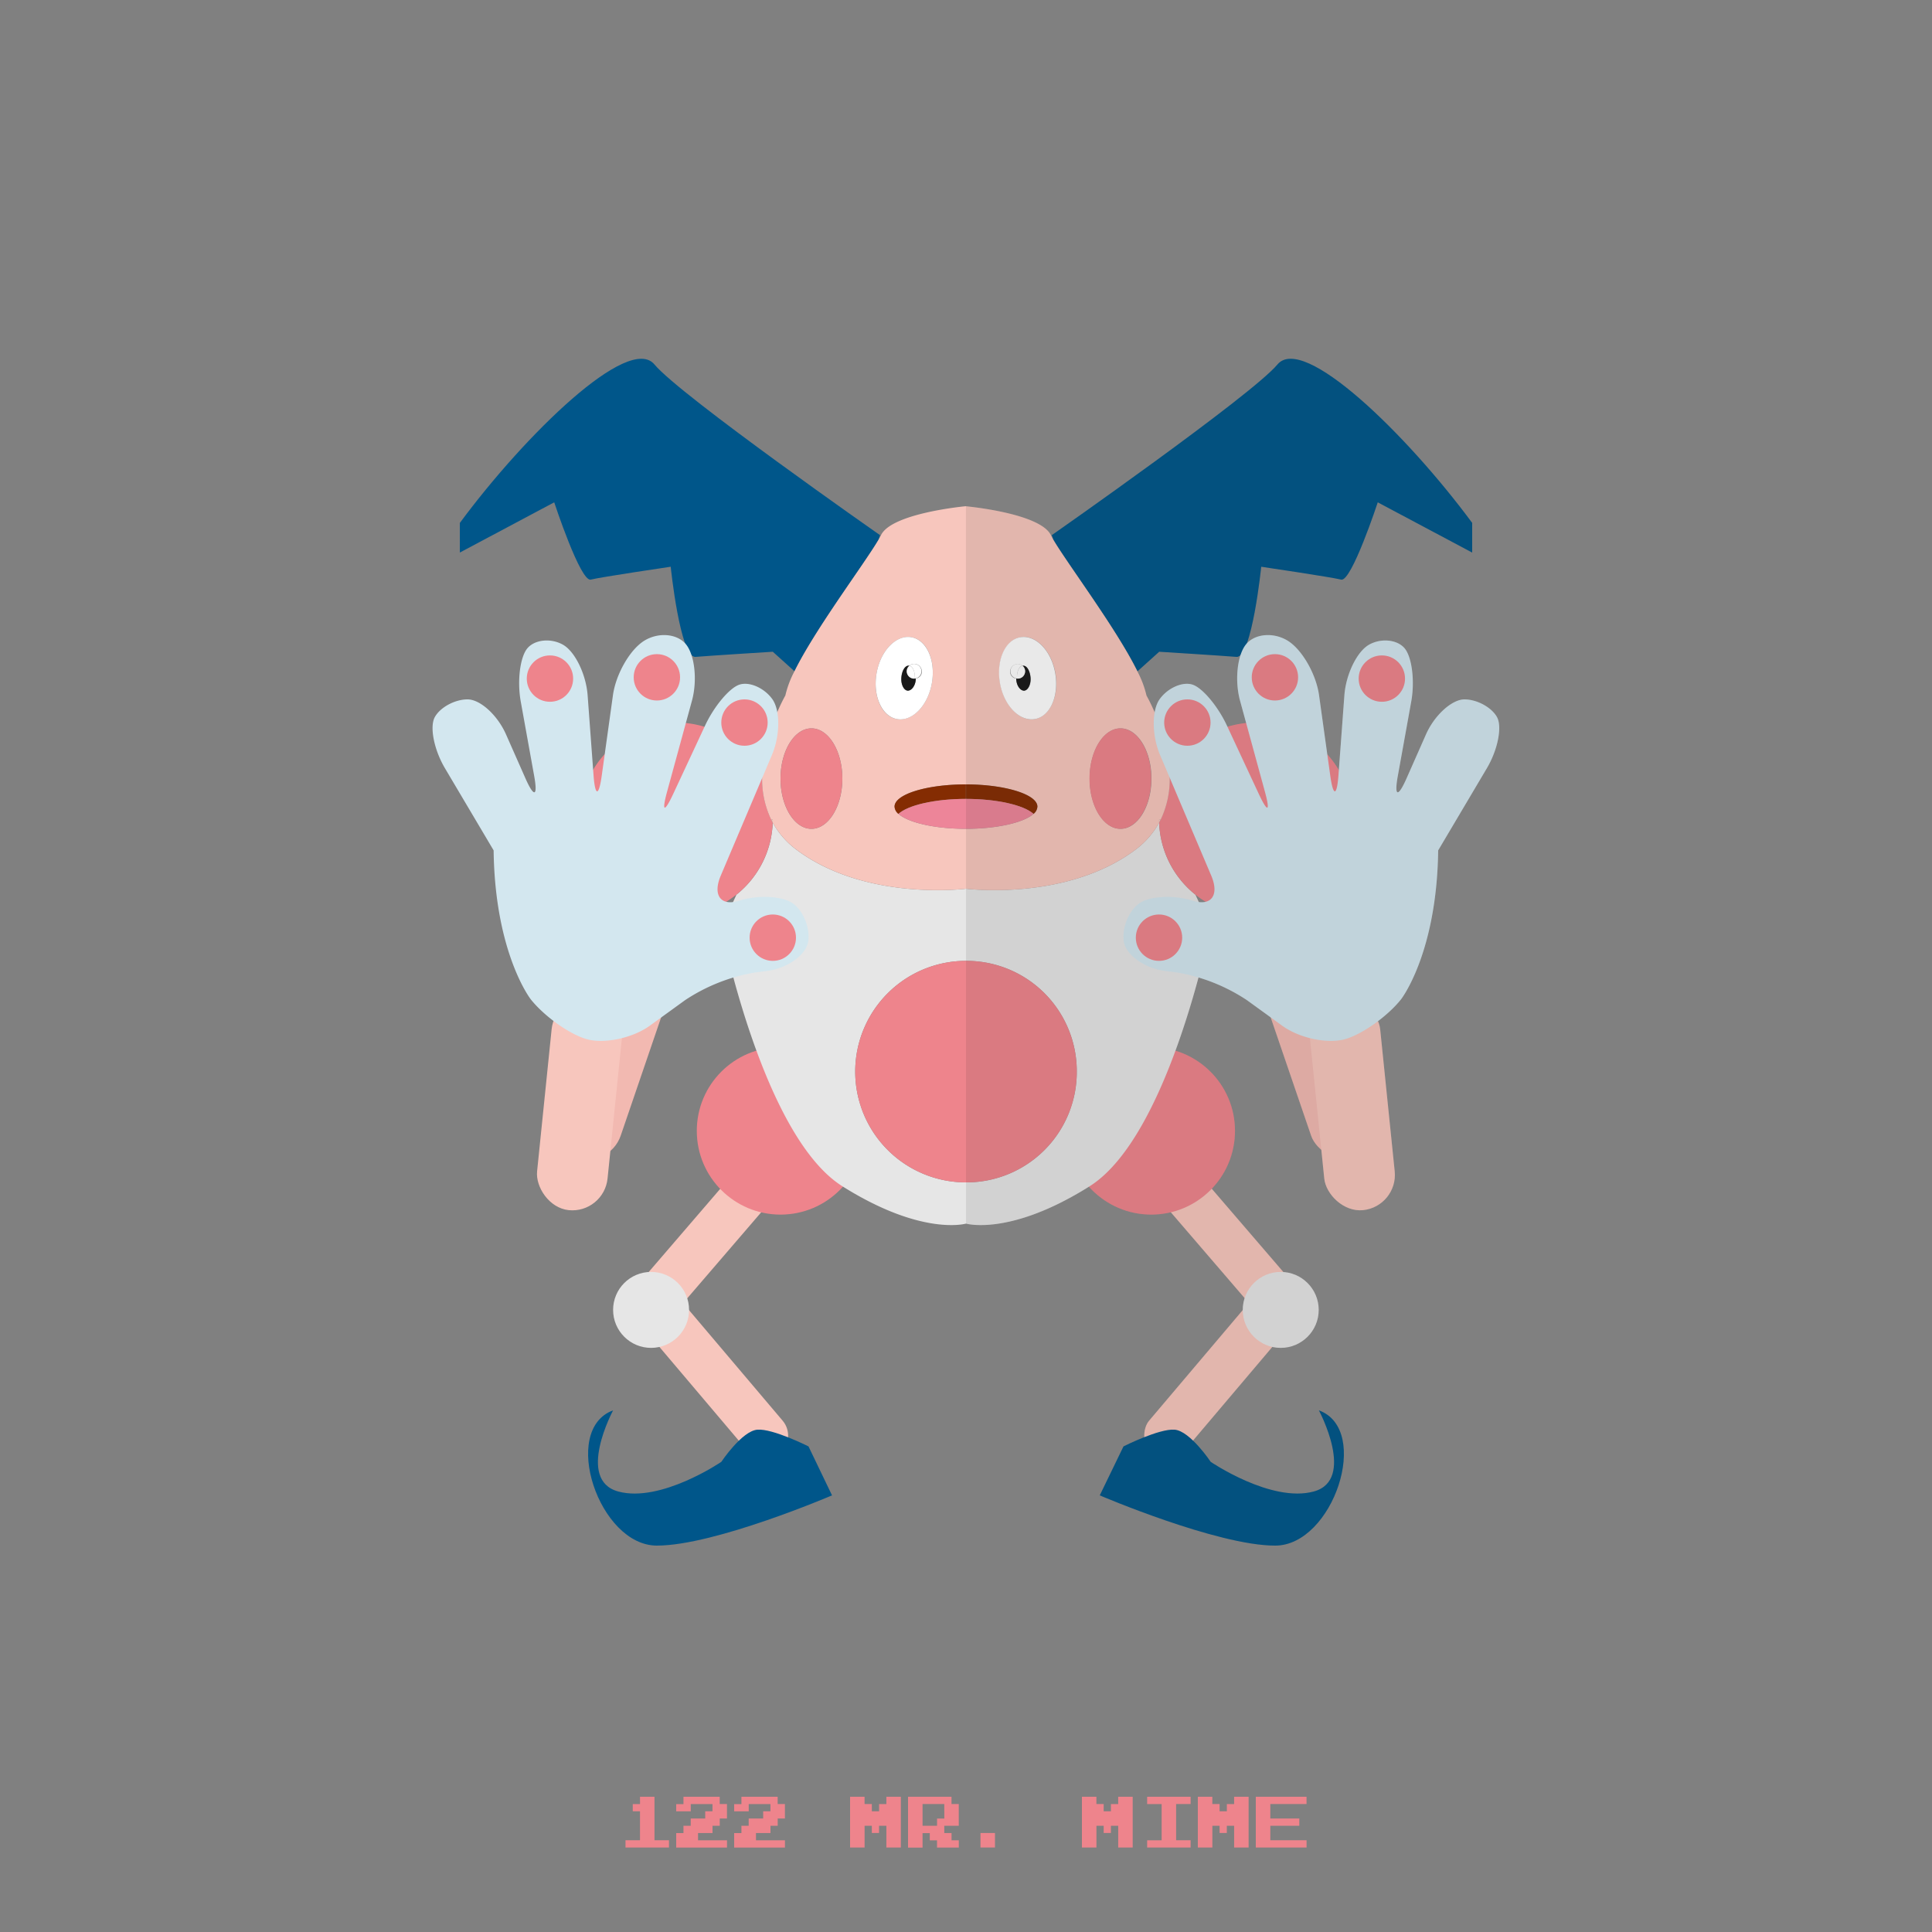 <?xml version="1.0" ?><svg id="pkflt" viewBox="0 0 500 500" xmlns="http://www.w3.org/2000/svg"><rect x="0" y="0" width="500" height="500" fill="#808080" stroke="none"/><defs><style>.cls-1{fill:#ee848c;}.cls-2{fill:#f7c6bd;}.cls-3{fill:#f2b9b1;}.cls-4{fill:#e6e6e6;}.cls-5{fill:#00568a;}.cls-6{fill:#fff;}.cls-7{fill:#1a1a1a;}.cls-8{fill:#842c02;}.cls-9{fill:#ed8599;}.cls-10{fill:#d3e7ef;}.cls-11{opacity:0.1;}</style></defs><title/><circle class="cls-1" cx="120" cy="190" r="6"/><rect class="cls-2" height="52" rx="6" ry="6" transform="translate(253.06 -42.38) rotate(40.69)" width="12" x="177.67" y="294"/><rect class="cls-2" height="52" rx="6" ry="6" transform="translate(556.5 508.59) rotate(139.74)" width="12" x="179.04" y="330.28"/><circle class="cls-1" cx="202" cy="292.67" r="21.67"/><rect class="cls-3" height="55.29" rx="9.17" ry="9.17" transform="translate(96.92 -36.39) rotate(18.87)" width="18.33" x="148.79" y="245.8"/><path class="cls-4" d="M221.33,277.33A28.67,28.67,0,0,1,250,248.67V230s-25.81,3.33-43.75-10a21.82,21.82,0,0,1-6.27-7.11,24.94,24.94,0,0,1-9.38,18.64L186.67,240s10.67,54,31.33,67,32,9.67,32,9.67V306A28.67,28.67,0,0,1,221.33,277.33Z"/><path class="cls-1" d="M199.6,212.14a24.43,24.43,0,0,1-2.33-11.48,25,25,0,1,0,2.7,12.24C199.84,212.64,199.73,212.39,199.6,212.14Z"/><path class="cls-5" d="M227.75,138.5S176,102.33,169.38,94.33s-33.37,18-50.37,41V143l24.42-13s6.79,20.67,9.46,20,20.69-3.33,20.69-3.33S176,170.33,180,170s20-1.33,20-1.33l5.62,5.06h0c5.43-11,18.14-27.87,21.73-34Z"/><path class="cls-2" d="M250,203V131s-19.25,1.75-22,7.5c-0.16.33-.38,0.74-0.65,1.2-3.59,6.14-16.3,23-21.73,34a25.76,25.76,0,0,0-2.37,6.29s-5.71,9.87-6,20.65a24.43,24.43,0,0,0,2.33,11.48l0.06-.14,0.33,0.12c0,0.26,0,.52,0,0.77a21.82,21.82,0,0,0,6.27,7.11C224.19,233.33,250,230,250,230V214.5c-8.1,0-15-1.62-17.47-3.87a2.61,2.61,0,0,1-1-1.87C231.5,205.57,239.78,203,250,203Zm-40-14.5c4.42,0,8,5.82,8,13s-3.58,13-8,13-8-5.82-8-13S205.58,188.5,210,188.5Zm16.85-14.22c1-5.85,5-10,9-9.37s6.33,6,5.33,11.82-5,10-9,9.37S225.85,180.13,226.85,174.28Z"/><path class="cls-2" d="M199.67,212l-0.06.14c0.12,0.25.24,0.51,0.37,0.75,0-.26,0-0.51,0-0.77Z"/><path class="cls-6" d="M232.18,186.1c3.95,0.68,8-3.52,9-9.37s-1.38-11.14-5.33-11.82-8,3.52-9,9.37S228.24,185.42,232.18,186.1Zm1.07-10.72c0.13-1.79,1-3.19,2-3.12l0.1,0a1.88,1.88,0,0,1,1.22-.46,2,2,0,0,1,2,1.9A1.76,1.76,0,0,1,237,175.6v0c0,1.79-1.14,3.19-2.1,3.12S233.13,177.17,233.25,175.38Z"/><path class="cls-7" d="M234.9,178.74c1,0.07,2.1-1.33,2.1-3.12v0l-0.32,0a2,2,0,0,1-2-1.9,1.86,1.86,0,0,1,.64-1.44l-0.12,0c-1-.07-1.79,1.33-1.92,3.12S233.93,178.67,234.9,178.74Z"/><path class="cls-6" d="M236.75,175.6a1.89,1.89,0,1,0-1.41-3.32C236.24,172.45,236.86,173.89,236.75,175.6Z"/><path class="cls-6" d="M234.66,173.73a1.9,1.9,0,0,0,1.9,1.9l0.19,0c0.12-1.72-.51-3.16-1.41-3.32A1.89,1.89,0,0,0,234.66,173.73Z"/><ellipse class="cls-1" cx="210" cy="201.5" rx="8" ry="13"/><path class="cls-8" d="M231.5,208.75a2.61,2.61,0,0,0,1,1.88c2.5-2.25,9.37-3.87,17.47-3.87V203C239.78,203,231.5,205.57,231.5,208.75Z"/><path class="cls-9" d="M250,214.5v-7.75c-8.1,0-15,1.62-17.47,3.88C235,212.88,241.9,214.5,250,214.5Z"/><path class="cls-1" d="M221.33,277.33A28.67,28.67,0,0,0,250,306V248.67A28.67,28.67,0,0,0,221.33,277.33Z"/><rect class="cls-2" height="55.29" rx="9.17" ry="9.17" transform="translate(29.85 -13.78) rotate(5.84)" width="18.33" x="140.83" y="258.04"/><path class="cls-10" d="M151.76,268.91c-4.54-1.33-11-6-14.41-10.3,0,0-9.26-11.86-9.6-38.53L115.14,198.8c-2.8-4.73-4-10.67-2.62-13.2S117.7,181,121,181s7.81,4.12,10,9.16l5,11.31c2.21,5,3.22,4.73,2.24-.68l-3.45-19.12c-1-5.41-.2-11.68,1.72-13.92s6.05-2.66,9.17-.91,6,7.65,6.4,13.14l1.53,20.68c0.41,5.49,1.36,5.52,2.12.07l2.9-20.82c0.76-5.45,4.39-11.78,8.07-14.07s8.55-1.88,10.83.91,3,9.42,1.51,14.73l-6.39,23.38c-1.45,5.31-.74,5.57,1.59.58l8.22-17.63c2.32-5,6.32-9.77,8.89-10.62s6.39,0.81,8.5,3.71,2.08,9.41-.07,14.48l-13.25,31.24c-2.15,5.06,0,8,4.79,6.48s10.95-1.23,13.7.59,4.63,6.24,4.17,9.81-5.3,7.08-10.75,7.79l-3.17.41a46.8,46.8,0,0,0-18,7.16l-9.11,6.6C163.67,268.69,156.3,270.24,151.76,268.91Z"/><circle class="cls-1" cx="142.33" cy="175.62" r="6"/><circle class="cls-1" cx="170" cy="175.29" r="6"/><circle class="cls-1" cx="192.67" cy="187" r="6"/><circle class="cls-1" cx="200" cy="242.67" r="6"/><circle class="cls-4" cx="168.5" cy="339" r="9.83"/><path class="cls-5" d="M215.33,387S185,400,170,400s-25-30-11.33-35c0,0-9.67,18,1.33,21s26.67-7.67,26.67-7.67,5.33-8,9.33-8.33,13.24,4.33,13.24,4.33Z"/><rect class="cls-2" height="52" rx="6" ry="6" transform="translate(764.74 356.4) rotate(139.31)" width="12" x="310.29" y="294"/><rect class="cls-2" height="52" rx="6" ry="6" transform="translate(304.83 -119.12) rotate(40.26)" width="12" x="308.91" y="330.28"/><circle class="cls-1" cx="297.95" cy="292.67" r="21.67"/><rect class="cls-3" height="55.29" rx="9.17" ry="9.17" transform="translate(754.06 421.6) rotate(161.13)" width="18.33" x="332.83" y="245.8"/><path class="cls-4" d="M278.67,277.33A28.56,28.56,0,0,0,250,248.67V230s25.79,3.33,43.73-10a21.78,21.78,0,0,0,6.26-7.11,24.94,24.94,0,0,0,9.37,18.64l3.93,8.47S302.64,294,282,307s-32,9.67-32,9.67V306A28.56,28.56,0,0,0,278.67,277.33Z"/><path class="cls-1" d="M300.35,212.14a24.43,24.43,0,0,0,2.33-11.48,25,25,0,1,1-2.7,12.24C300.11,212.64,300.23,212.39,300.35,212.14Z"/><path class="cls-5" d="M272.2,138.5s51.73-36.17,58.4-44.17,33.4,18,50.4,41V143l-24.44-13s-6.8,20.67-9.47,20-20.69-3.33-20.69-3.33S324,170.33,320,170s-20-1.33-20-1.33l-5.62,5.06h0c-5.43-11-18.14-27.87-21.73-34Z"/><path class="cls-2" d="M268.48,208.75a2.59,2.59,0,0,1-1,1.88C265,212.88,258,214.5,250,214.5V230s25.79,3.33,43.73-10a21.78,21.78,0,0,0,6.26-7.11c0-.26,0-0.51,0-0.77l0.33-.12,0.06,0.14a24.43,24.43,0,0,0,2.33-11.48c-0.26-10.78-6-20.65-6-20.65a25.76,25.76,0,0,0-2.37-6.29c-5.43-11-18.14-27.87-21.73-34-0.27-.46-0.47-0.87-0.63-1.2-2.75-5.75-22-7.5-22-7.5v72C260,203,268.48,205.57,268.48,208.75ZM298,201.5c0,7.18-3.58,13-8,13s-8-5.82-8-13,3.58-13,8-13S298,194.32,298,201.5Zm-30.18-15.4c-3.95.68-8-3.52-9-9.37s1.38-11.14,5.33-11.82,8,3.52,9,9.37S271.72,185.42,267.77,186.1Z"/><path class="cls-2" d="M300.29,212l0.06,0.14c-0.12.25-.24,0.51-0.37,0.75,0-.26,0-0.51,0-0.77Z"/><path class="cls-6" d="M273.1,174.28c-1-5.85-5-10-9-9.37s-6.33,6-5.33,11.82,5,10,9,9.37S274.1,180.13,273.1,174.28Zm-8,4.47c-1,.07-2.08-1.33-2.08-3.12v0a1.77,1.77,0,0,1-1.6-1.88,2,2,0,0,1,2-1.9,1.87,1.87,0,0,1,1.22.46l0.1,0c1-.07,1.86,1.33,2,3.12S266,178.67,265.08,178.74Z"/><path class="cls-7" d="M265.08,178.74c-1,.07-2.08-1.33-2.08-3.12v0l0.3,0a1.94,1.94,0,0,0,2-1.9,1.86,1.86,0,0,0-.65-1.44l0.11,0c1-.07,1.8,1.33,1.93,3.12S266,178.67,265.08,178.74Z"/><path class="cls-6" d="M263.21,175.6a1.89,1.89,0,1,1,1.41-3.32C263.72,172.45,263.09,173.89,263.21,175.6Z"/><path class="cls-6" d="M265.3,173.73a1.9,1.9,0,0,1-1.9,1.9l-0.19,0c-0.12-1.72.51-3.16,1.41-3.32A1.89,1.89,0,0,1,265.3,173.73Z"/><ellipse class="cls-1" cx="289.95" cy="201.5" rx="8" ry="13"/><path class="cls-8" d="M268.48,208.75a2.59,2.59,0,0,1-1,1.88c-2.5-2.25-9.46-3.87-17.46-3.87V203C260,203,268.48,205.57,268.48,208.75Z"/><path class="cls-9" d="M250,214.5v-7.75c8,0,15,1.62,17.47,3.88C265,212.88,258,214.5,250,214.5Z"/><path class="cls-1" d="M278.67,277.33A28.56,28.56,0,0,1,250,306V248.67A28.56,28.56,0,0,1,278.67,277.33Z"/><rect class="cls-2" height="55.29" rx="9.17" ry="9.17" transform="translate(727.16 534.28) rotate(174.16)" width="18.33" x="340.79" y="258.04"/><path class="cls-10" d="M348.19,268.91c4.54-1.33,11-6,14.41-10.3,0,0,9.26-11.86,9.6-38.53l12.61-21.28c2.8-4.73,4-10.67,2.62-13.2S382.25,181,379,181s-7.81,4.12-10,9.16l-5,11.31c-2.21,5-3.22,4.73-2.24-.68l3.45-19.12c1-5.41.2-11.68-1.72-13.92s-6.05-2.66-9.17-.91-6,7.65-6.4,13.14l-1.53,20.68c-0.41,5.49-1.36,5.52-2.12.07l-2.9-20.82c-0.76-5.45-4.39-11.78-8.07-14.07s-8.55-1.88-10.83.91-3,9.42-1.51,14.73l6.39,23.38c1.45,5.31.74,5.57-1.59,0.58l-8.22-17.63c-2.32-5-6.32-9.77-8.89-10.62s-6.39.81-8.5,3.71-2.08,9.41.07,14.48l13.25,31.24c2.15,5.06,0,8-4.79,6.48s-10.95-1.23-13.7.59-4.62,6.24-4.17,9.81,5.3,7.08,10.75,7.79l3.17,0.41a46.8,46.8,0,0,1,18,7.16l9.11,6.6C336.29,268.69,343.65,270.24,348.19,268.91Z"/><circle class="cls-1" cx="357.62" cy="175.62" r="6"/><circle class="cls-1" cx="329.95" cy="175.29" r="6"/><circle class="cls-1" cx="307.29" cy="187" r="6"/><circle class="cls-1" cx="299.95" cy="242.67" r="6"/><circle class="cls-4" cx="331.45" cy="339" r="9.83"/><path class="cls-5" d="M284.62,387S315,400,330,400s25-30,11.33-35c0,0,9.67,18-1.33,21s-26.67-7.67-26.67-7.67-5.33-8-9.33-8.33-13.24,4.33-13.24,4.33Z"/><g class="cls-11"><rect class="cls-7" height="52" rx="6" ry="6" transform="translate(764.74 356.4) rotate(139.31)" width="12" x="310.29" y="294"/><rect class="cls-7" height="52" rx="6" ry="6" transform="translate(304.83 -119.12) rotate(40.26)" width="12" x="308.91" y="330.28"/><circle class="cls-7" cx="297.95" cy="292.67" r="21.67"/><rect class="cls-7" height="55.29" rx="9.17" ry="9.17" transform="translate(754.06 421.6) rotate(161.13)" width="18.33" x="332.83" y="245.8"/><path class="cls-7" d="M278.67,277.33A28.56,28.56,0,0,0,250,248.67V230s25.79,3.33,43.73-10a21.78,21.78,0,0,0,6.26-7.11,24.94,24.94,0,0,0,9.37,18.64l3.93,8.47S302.64,294,282,307s-32,9.67-32,9.67V306A28.56,28.56,0,0,0,278.67,277.33Z"/><path class="cls-7" d="M300.35,212.14a24.43,24.43,0,0,0,2.33-11.48,25,25,0,1,1-2.7,12.24C300.11,212.64,300.23,212.39,300.35,212.14Z"/><path class="cls-7" d="M272.2,138.5s51.73-36.17,58.4-44.17,33.4,18,50.4,41V143l-24.44-13s-6.8,20.67-9.47,20-20.69-3.33-20.69-3.33S324,170.33,320,170s-20-1.33-20-1.33l-5.62,5.06h0c-5.43-11-18.14-27.87-21.73-34Z"/><path class="cls-7" d="M268.48,208.75a2.59,2.59,0,0,1-1,1.88C265,212.88,258,214.5,250,214.5V230s25.79,3.33,43.73-10a21.78,21.78,0,0,0,6.26-7.11c0-.26,0-0.51,0-0.77l0.33-.12,0.06,0.14a24.43,24.43,0,0,0,2.33-11.48c-0.26-10.78-6-20.65-6-20.65a25.76,25.76,0,0,0-2.37-6.29c-5.43-11-18.14-27.87-21.73-34-0.27-.46-0.47-0.87-0.63-1.2-2.75-5.75-22-7.5-22-7.5v72C260,203,268.48,205.57,268.48,208.75ZM298,201.5c0,7.18-3.58,13-8,13s-8-5.82-8-13,3.58-13,8-13S298,194.32,298,201.5Zm-30.18-15.4c-3.95.68-8-3.52-9-9.37s1.38-11.14,5.33-11.82,8,3.52,9,9.37S271.72,185.42,267.77,186.1Z"/><path class="cls-7" d="M300.29,212l0.06,0.14c-0.12.25-.24,0.51-0.37,0.75,0-.26,0-0.51,0-0.77Z"/><path class="cls-7" d="M273.1,174.28c-1-5.85-5-10-9-9.37s-6.33,6-5.33,11.82,5,10,9,9.37S274.1,180.13,273.1,174.28Zm-8,4.47c-1,.07-2.08-1.33-2.08-3.12v0a1.77,1.77,0,0,1-1.6-1.88,2,2,0,0,1,2-1.9,1.87,1.87,0,0,1,1.22.46l0.1,0c1-.07,1.86,1.33,2,3.12S266,178.67,265.08,178.74Z"/><path class="cls-7" d="M265.08,178.74c-1,.07-2.08-1.33-2.08-3.12v0l0.3,0a1.94,1.94,0,0,0,2-1.9,1.86,1.86,0,0,0-.65-1.44l0.11,0c1-.07,1.8,1.33,1.93,3.12S266,178.67,265.08,178.74Z"/><path class="cls-7" d="M263.21,175.6a1.89,1.89,0,1,1,1.41-3.32C263.72,172.45,263.09,173.89,263.21,175.6Z"/><path class="cls-7" d="M265.3,173.73a1.9,1.9,0,0,1-1.9,1.9l-0.19,0c-0.12-1.72.51-3.16,1.41-3.32A1.89,1.89,0,0,1,265.3,173.73Z"/><ellipse class="cls-7" cx="289.95" cy="201.5" rx="8" ry="13"/><path class="cls-7" d="M268.48,208.75a2.59,2.59,0,0,1-1,1.88c-2.5-2.25-9.46-3.87-17.46-3.87V203C260,203,268.48,205.57,268.48,208.75Z"/><path class="cls-7" d="M250,214.5v-7.75c8,0,15,1.62,17.47,3.88C265,212.88,258,214.5,250,214.5Z"/><path class="cls-7" d="M278.67,277.33A28.56,28.56,0,0,1,250,306V248.67A28.56,28.56,0,0,1,278.67,277.33Z"/><rect class="cls-7" height="55.29" rx="9.17" ry="9.17" transform="translate(727.16 534.28) rotate(174.16)" width="18.33" x="340.79" y="258.04"/><path class="cls-7" d="M348.19,268.91c4.54-1.33,11-6,14.41-10.3,0,0,9.26-11.86,9.6-38.53l12.61-21.28c2.8-4.73,4-10.67,2.62-13.2S382.25,181,379,181s-7.81,4.12-10,9.16l-5,11.31c-2.21,5-3.22,4.73-2.24-.68l3.45-19.12c1-5.41.2-11.68-1.72-13.92s-6.05-2.66-9.17-.91-6,7.65-6.4,13.14l-1.53,20.68c-0.41,5.49-1.36,5.52-2.12.07l-2.9-20.82c-0.76-5.45-4.39-11.78-8.07-14.07s-8.55-1.88-10.83.91-3,9.42-1.51,14.73l6.39,23.38c1.45,5.31.74,5.57-1.59,0.58l-8.22-17.63c-2.32-5-6.32-9.77-8.89-10.62s-6.39.81-8.5,3.71-2.08,9.41.07,14.48l13.25,31.24c2.15,5.06,0,8-4.79,6.48s-10.95-1.23-13.7.59-4.62,6.24-4.17,9.81,5.3,7.08,10.75,7.79l3.17,0.41a46.8,46.8,0,0,1,18,7.16l9.11,6.6C336.29,268.69,343.65,270.24,348.19,268.91Z"/><circle class="cls-7" cx="357.62" cy="175.62" r="6"/><circle class="cls-7" cx="329.95" cy="175.29" r="6"/><circle class="cls-7" cx="307.29" cy="187" r="6"/><circle class="cls-7" cx="299.95" cy="242.67" r="6"/><circle class="cls-7" cx="331.45" cy="339" r="9.83"/><path class="cls-7" d="M284.62,387S315,400,330,400s25-30,11.33-35c0,0,9.67,18-1.33,21s-26.67-7.67-26.67-7.67-5.33-8-9.33-8.33-13.24,4.33-13.24,4.33Z"/></g><path class="cls-1" d="M165.63,465.94V465h3.75v11.25h3.75v1.88H161.88v-1.87h3.75v-7.5h-1.87v-1.87h1.88v-0.94Z"/><path class="cls-1" d="M176.88,465.94V465h9.38v1.88h1.88v3.75h-1.87v1.88h-1.87v1.88h-3.75v1.88h7.5v1.88H175v-3.75h1.88V472.5h1.88v-1.87h3.75v-1.87h1.88v-1.87h-5.62v1.88H175v-1.87h1.88v-0.94Z"/><path class="cls-1" d="M191.88,465.94V465h9.38v1.88h1.88v3.75h-1.87v1.88h-1.87v1.88h-3.75v1.88h7.5v1.88H190v-3.75h1.88V472.5h1.88v-1.87h3.75v-1.87h1.88v-1.87h-5.62v1.88H190v-1.87h1.88v-0.94Z"/><path class="cls-1" d="M220,471.56V465h3.75v1.88h1.88v1.88h1.88v-1.87h1.88V465h3.75v13.13h-3.75V472.5H227.5v1.88h-1.87V472.5h-1.87v5.63H220v-6.56Z"/><path class="cls-1" d="M235,471.56V465h11.25v1.88h1.88v5.63h-3.75v1.88h1.88v1.88h1.88v1.88H242.5v-1.87h-1.87v-1.87h-1.87v3.75H235v-6.56Zm9.38-2.81v-1.87h-5.62v5.63h3.75v-1.87h1.88v-1.87Z"/><path class="cls-1" d="M253.75,476.25v-1.87h3.75v3.75h-3.75v-1.87Z"/><path class="cls-1" d="M280,471.56V465h3.75v1.88h1.88v1.88h1.88v-1.87h1.88V465h3.75v13.13h-3.75V472.5H287.5v1.88h-1.87V472.5h-1.87v5.63H280v-6.56Z"/><path class="cls-1" d="M296.88,465.94V465h11.25v1.88h-3.75v9.38h3.75v1.88H296.88v-1.87h3.75v-9.37h-3.75v-0.94Z"/><path class="cls-1" d="M310,471.56V465h3.75v1.88h1.88v1.88h1.88v-1.87h1.88V465h3.75v13.13h-3.75V472.5H317.5v1.88h-1.87V472.5h-1.87v5.63H310v-6.56Z"/><path class="cls-1" d="M325,471.56V465h13.13v1.88h-9.37v3.75h7.5v1.88h-7.5v3.75h9.38v1.88H325v-6.56Z"/></svg>